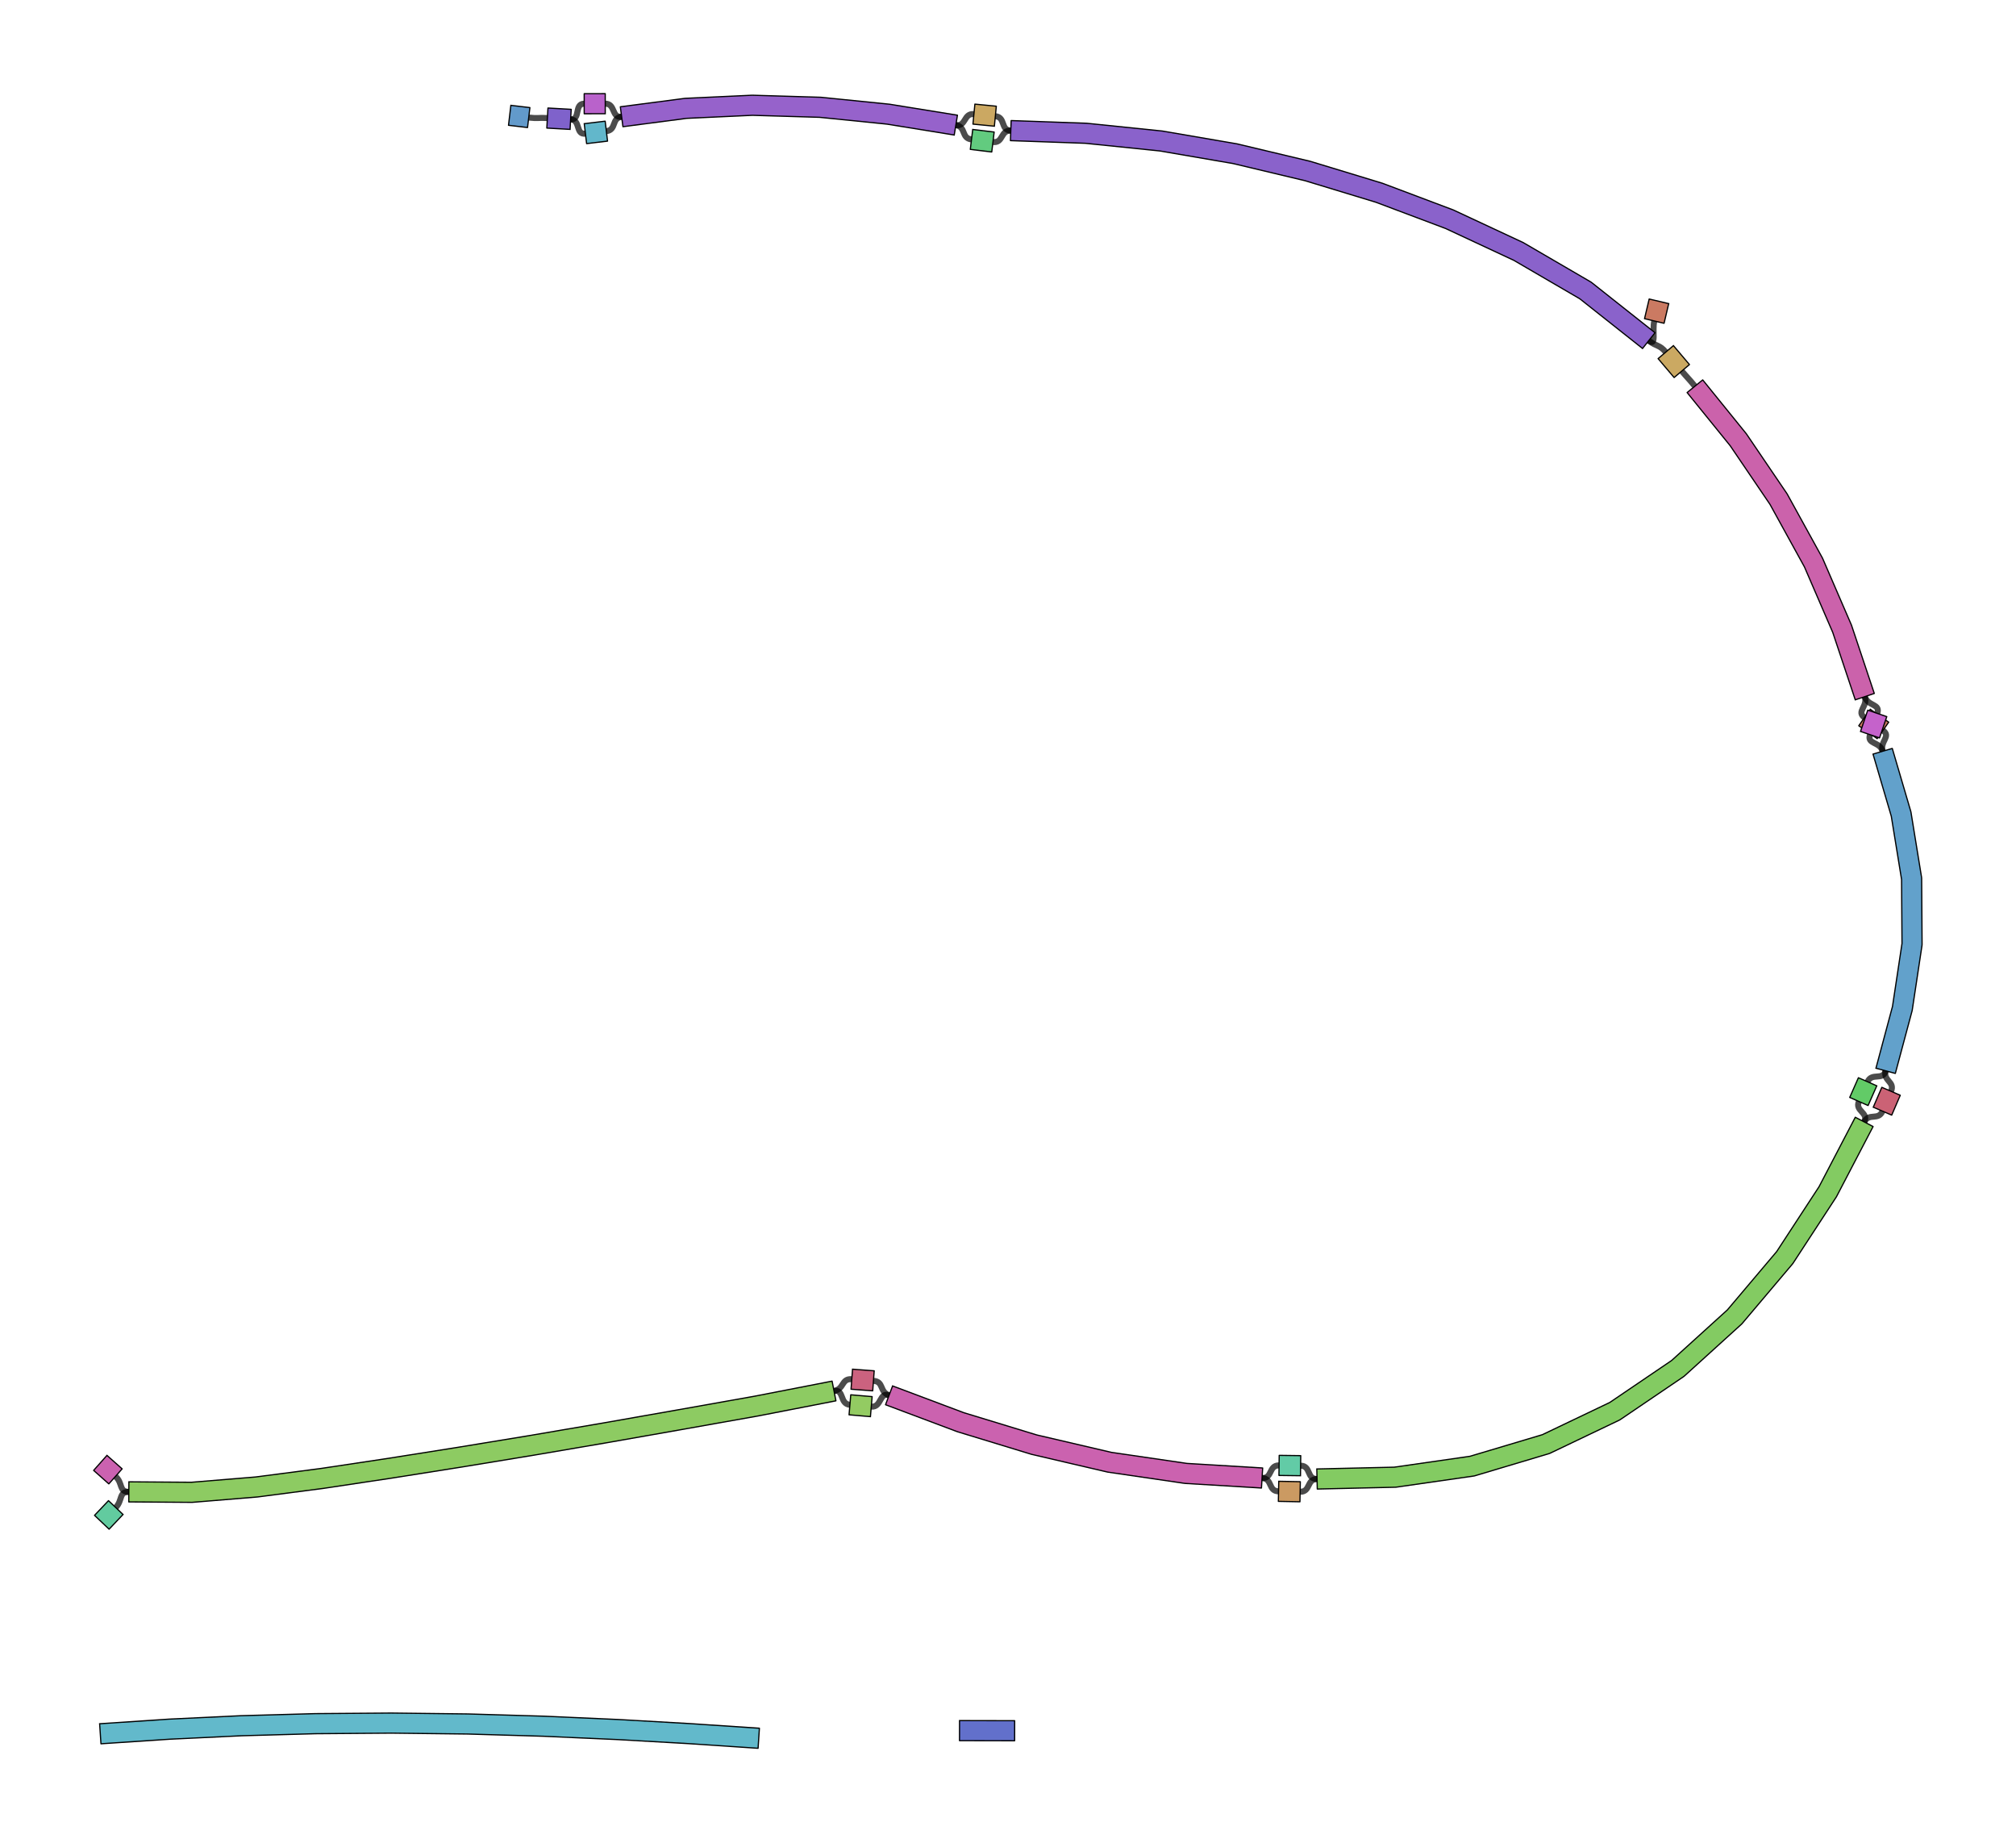 <?xml version="1.0" encoding="UTF-8" standalone="no"?>
<svg width="385.939mm" height="352.778mm"
 viewBox="0 0 1094 1000"
 xmlns="http://www.w3.org/2000/svg" xmlns:xlink="http://www.w3.org/1999/xlink"  version="1.2" baseProfile="tiny">
<title>Qt SVG Document</title>
<desc>Generated with Qt</desc>
<defs>
</defs>
<g fill="none" stroke="black" stroke-width="1" fill-rule="evenodd" stroke-linecap="square" stroke-linejoin="bevel" >

<g fill="#ffffff" fill-opacity="1" stroke="none" transform="matrix(1,0,0,1,0,0)"
font-family="Helvetica" font-size="12" font-weight="400" font-style="normal" 
>
<rect x="0" y="0" width="1094" height="1000"/>
</g>

<g fill="none" stroke="#000000" stroke-opacity="1" stroke-width="1" stroke-linecap="square" stroke-linejoin="bevel" transform="matrix(1,0,0,1,0,0)"
font-family="Helvetica" font-size="12" font-weight="400" font-style="normal" 
>
</g>

<g fill="none" stroke="#000000" stroke-opacity="1" stroke-width="1" stroke-linecap="square" stroke-linejoin="bevel" transform="matrix(1,0,0,1,0,0)"
font-family="Helvetica" font-size="12" font-weight="400" font-style="normal" 
>
</g>

<g fill="none" stroke="#000000" stroke-opacity="1" stroke-width="1" stroke-linecap="square" stroke-linejoin="bevel" transform="matrix(2.179,0,0,2.179,-0.05,1.782)"
font-family="Helvetica" font-size="12" font-weight="400" font-style="normal" 
>
</g>

<g fill="none" stroke="#000000" stroke-opacity="0.706" stroke-width="1.5" stroke-linecap="round" stroke-linejoin="bevel" transform="matrix(2.179,0,0,2.179,-0.05,1.782)"
font-family="Helvetica" font-size="12" font-weight="400" font-style="normal" 
>
<path vector-effect="none" fill-rule="evenodd" d="M207.724,345.52 C210.331,345.013 209.505,342.39 212.153,342.588 "/>
</g>

<g fill="none" stroke="#000000" stroke-opacity="1" stroke-width="1" stroke-linecap="square" stroke-linejoin="bevel" transform="matrix(2.179,0,0,2.179,-0.05,1.782)"
font-family="Helvetica" font-size="12" font-weight="400" font-style="normal" 
>
</g>

<g fill="none" stroke="#000000" stroke-opacity="1" stroke-width="1" stroke-linecap="square" stroke-linejoin="bevel" transform="matrix(2.179,0,0,2.179,-0.05,1.782)"
font-family="Helvetica" font-size="12" font-weight="400" font-style="normal" 
>
</g>

<g fill="none" stroke="#000000" stroke-opacity="0.706" stroke-width="1.5" stroke-linecap="round" stroke-linejoin="bevel" transform="matrix(2.179,0,0,2.179,-0.05,1.782)"
font-family="Helvetica" font-size="12" font-weight="400" font-style="normal" 
>
<path vector-effect="none" fill-rule="evenodd" d="M28.783,366.783 C30.688,368.473 29.56,370.623 32.106,370.641 "/>
</g>

<g fill="none" stroke="#000000" stroke-opacity="1" stroke-width="1" stroke-linecap="square" stroke-linejoin="bevel" transform="matrix(2.179,0,0,2.179,-0.05,1.782)"
font-family="Helvetica" font-size="12" font-weight="400" font-style="normal" 
>
</g>

<g fill="none" stroke="#000000" stroke-opacity="1" stroke-width="1" stroke-linecap="square" stroke-linejoin="bevel" transform="matrix(2.179,0,0,2.179,-0.05,1.782)"
font-family="Helvetica" font-size="12" font-weight="400" font-style="normal" 
>
</g>

<g fill="none" stroke="#000000" stroke-opacity="0.706" stroke-width="1.5" stroke-linecap="round" stroke-linejoin="bevel" transform="matrix(2.179,0,0,2.179,-0.05,1.782)"
font-family="Helvetica" font-size="12" font-weight="400" font-style="normal" 
>
<path vector-effect="none" fill-rule="evenodd" d="M211.685,348.963 C209.07,348.74 210.3,345.019 207.724,345.52 "/>
</g>

<g fill="none" stroke="#000000" stroke-opacity="1" stroke-width="1" stroke-linecap="square" stroke-linejoin="bevel" transform="matrix(2.179,0,0,2.179,-0.05,1.782)"
font-family="Helvetica" font-size="12" font-weight="400" font-style="normal" 
>
</g>

<g fill="none" stroke="#000000" stroke-opacity="1" stroke-width="1" stroke-linecap="square" stroke-linejoin="bevel" transform="matrix(2.179,0,0,2.179,-0.05,1.782)"
font-family="Helvetica" font-size="12" font-weight="400" font-style="normal" 
>
</g>

<g fill="none" stroke="#000000" stroke-opacity="0.706" stroke-width="1.5" stroke-linecap="round" stroke-linejoin="bevel" transform="matrix(2.179,0,0,2.179,-0.05,1.782)"
font-family="Helvetica" font-size="12" font-weight="400" font-style="normal" 
>
<path vector-effect="none" fill-rule="evenodd" d="M412.01,79.103 C411.427,81.573 412.624,85.564 410.634,83.989 "/>
</g>

<g fill="none" stroke="#000000" stroke-opacity="1" stroke-width="1" stroke-linecap="square" stroke-linejoin="bevel" transform="matrix(2.179,0,0,2.179,-0.05,1.782)"
font-family="Helvetica" font-size="12" font-weight="400" font-style="normal" 
>
</g>

<g fill="none" stroke="#000000" stroke-opacity="1" stroke-width="1" stroke-linecap="square" stroke-linejoin="bevel" transform="matrix(2.179,0,0,2.179,-0.05,1.782)"
font-family="Helvetica" font-size="12" font-weight="400" font-style="normal" 
>
</g>

<g fill="none" stroke="#000000" stroke-opacity="0.706" stroke-width="1.5" stroke-linecap="round" stroke-linejoin="bevel" transform="matrix(2.179,0,0,2.179,-0.05,1.782)"
font-family="Helvetica" font-size="12" font-weight="400" font-style="normal" 
>
<path vector-effect="none" fill-rule="evenodd" d="M251.753,31.7 C249.124,31.607 250.523,28.367 247.904,28.113 "/>
</g>

<g fill="none" stroke="#000000" stroke-opacity="1" stroke-width="1" stroke-linecap="square" stroke-linejoin="bevel" transform="matrix(2.179,0,0,2.179,-0.05,1.782)"
font-family="Helvetica" font-size="12" font-weight="400" font-style="normal" 
>
</g>

<g fill="none" stroke="#000000" stroke-opacity="1" stroke-width="1" stroke-linecap="square" stroke-linejoin="bevel" transform="matrix(2.179,0,0,2.179,-0.05,1.782)"
font-family="Helvetica" font-size="12" font-weight="400" font-style="normal" 
>
</g>

<g fill="none" stroke="#000000" stroke-opacity="0.706" stroke-width="1.5" stroke-linecap="round" stroke-linejoin="bevel" transform="matrix(2.179,0,0,2.179,-0.05,1.782)"
font-family="Helvetica" font-size="12" font-weight="400" font-style="normal" 
>
<path vector-effect="none" fill-rule="evenodd" d="M131.696,28.454 C134.004,28.727 134.023,28.443 136.343,28.574 "/>
</g>

<g fill="none" stroke="#000000" stroke-opacity="1" stroke-width="1" stroke-linecap="square" stroke-linejoin="bevel" transform="matrix(2.179,0,0,2.179,-0.05,1.782)"
font-family="Helvetica" font-size="12" font-weight="400" font-style="normal" 
>
</g>

<g fill="none" stroke="#000000" stroke-opacity="1" stroke-width="1" stroke-linecap="square" stroke-linejoin="bevel" transform="matrix(2.179,0,0,2.179,-0.05,1.782)"
font-family="Helvetica" font-size="12" font-weight="400" font-style="normal" 
>
</g>

<g fill="none" stroke="#000000" stroke-opacity="0.706" stroke-width="1.5" stroke-linecap="round" stroke-linejoin="bevel" transform="matrix(2.179,0,0,2.179,-0.05,1.782)"
font-family="Helvetica" font-size="12" font-weight="400" font-style="normal" 
>
<path vector-effect="none" fill-rule="evenodd" d="M151.03,31.838 C153.627,31.529 152.242,28.588 154.835,28.25 "/>
</g>

<g fill="none" stroke="#000000" stroke-opacity="1" stroke-width="1" stroke-linecap="square" stroke-linejoin="bevel" transform="matrix(2.179,0,0,2.179,-0.05,1.782)"
font-family="Helvetica" font-size="12" font-weight="400" font-style="normal" 
>
</g>

<g fill="none" stroke="#000000" stroke-opacity="1" stroke-width="1" stroke-linecap="square" stroke-linejoin="bevel" transform="matrix(2.179,0,0,2.179,-0.05,1.782)"
font-family="Helvetica" font-size="12" font-weight="400" font-style="normal" 
>
</g>

<g fill="none" stroke="#000000" stroke-opacity="0.706" stroke-width="1.5" stroke-linecap="round" stroke-linejoin="bevel" transform="matrix(2.179,0,0,2.179,-0.05,1.782)"
font-family="Helvetica" font-size="12" font-weight="400" font-style="normal" 
>
<path vector-effect="none" fill-rule="evenodd" d="M247.308,34.543 C249.927,34.86 249.117,31.607 251.753,31.7 "/>
</g>

<g fill="none" stroke="#000000" stroke-opacity="1" stroke-width="1" stroke-linecap="square" stroke-linejoin="bevel" transform="matrix(2.179,0,0,2.179,-0.05,1.782)"
font-family="Helvetica" font-size="12" font-weight="400" font-style="normal" 
>
</g>

<g fill="none" stroke="#000000" stroke-opacity="1" stroke-width="1" stroke-linecap="square" stroke-linejoin="bevel" transform="matrix(2.179,0,0,2.179,-0.05,1.782)"
font-family="Helvetica" font-size="12" font-weight="400" font-style="normal" 
>
</g>

<g fill="none" stroke="#000000" stroke-opacity="0.706" stroke-width="1.5" stroke-linecap="round" stroke-linejoin="bevel" transform="matrix(2.179,0,0,2.179,-0.05,1.782)"
font-family="Helvetica" font-size="12" font-weight="400" font-style="normal" 
>
<path vector-effect="none" fill-rule="evenodd" d="M418.857,91.568 C420.471,93.473 420.551,93.406 422.123,95.346 "/>
</g>

<g fill="none" stroke="#000000" stroke-opacity="1" stroke-width="1" stroke-linecap="square" stroke-linejoin="bevel" transform="matrix(2.179,0,0,2.179,-0.05,1.782)"
font-family="Helvetica" font-size="12" font-weight="400" font-style="normal" 
>
</g>

<g fill="none" stroke="#000000" stroke-opacity="1" stroke-width="1" stroke-linecap="square" stroke-linejoin="bevel" transform="matrix(2.179,0,0,2.179,-0.05,1.782)"
font-family="Helvetica" font-size="12" font-weight="400" font-style="normal" 
>
</g>

<g fill="none" stroke="#000000" stroke-opacity="0.706" stroke-width="1.5" stroke-linecap="round" stroke-linejoin="bevel" transform="matrix(2.179,0,0,2.179,-0.05,1.782)"
font-family="Helvetica" font-size="12" font-weight="400" font-style="normal" 
>
<path vector-effect="none" fill-rule="evenodd" d="M468.878,186.235 C468.147,183.746 464.899,184.563 465.735,182.108 "/>
</g>

<g fill="none" stroke="#000000" stroke-opacity="1" stroke-width="1" stroke-linecap="square" stroke-linejoin="bevel" transform="matrix(2.179,0,0,2.179,-0.05,1.782)"
font-family="Helvetica" font-size="12" font-weight="400" font-style="normal" 
>
</g>

<g fill="none" stroke="#000000" stroke-opacity="1" stroke-width="1" stroke-linecap="square" stroke-linejoin="bevel" transform="matrix(2.179,0,0,2.179,-0.05,1.782)"
font-family="Helvetica" font-size="12" font-weight="400" font-style="normal" 
>
</g>

<g fill="none" stroke="#000000" stroke-opacity="0.706" stroke-width="1.5" stroke-linecap="round" stroke-linejoin="bevel" transform="matrix(2.179,0,0,2.179,-0.05,1.782)"
font-family="Helvetica" font-size="12" font-weight="400" font-style="normal" 
>
<path vector-effect="none" fill-rule="evenodd" d="M468.878,186.235 C468.147,183.747 471.072,182.536 468.948,181.048 "/>
</g>

<g fill="none" stroke="#000000" stroke-opacity="1" stroke-width="1" stroke-linecap="square" stroke-linejoin="bevel" transform="matrix(2.179,0,0,2.179,-0.05,1.782)"
font-family="Helvetica" font-size="12" font-weight="400" font-style="normal" 
>
</g>

<g fill="none" stroke="#000000" stroke-opacity="1" stroke-width="1" stroke-linecap="square" stroke-linejoin="bevel" transform="matrix(2.179,0,0,2.179,-0.05,1.782)"
font-family="Helvetica" font-size="12" font-weight="400" font-style="normal" 
>
</g>

<g fill="none" stroke="#000000" stroke-opacity="0.706" stroke-width="1.5" stroke-linecap="round" stroke-linejoin="bevel" transform="matrix(2.179,0,0,2.179,-0.05,1.782)"
font-family="Helvetica" font-size="12" font-weight="400" font-style="normal" 
>
<path vector-effect="none" fill-rule="evenodd" d="M217.548,342.992 C220.195,343.19 218.952,345.672 221.437,346.606 "/>
</g>

<g fill="none" stroke="#000000" stroke-opacity="1" stroke-width="1" stroke-linecap="square" stroke-linejoin="bevel" transform="matrix(2.179,0,0,2.179,-0.05,1.782)"
font-family="Helvetica" font-size="12" font-weight="400" font-style="normal" 
>
</g>

<g fill="none" stroke="#000000" stroke-opacity="1" stroke-width="1" stroke-linecap="square" stroke-linejoin="bevel" transform="matrix(2.179,0,0,2.179,-0.05,1.782)"
font-family="Helvetica" font-size="12" font-weight="400" font-style="normal" 
>
</g>

<g fill="none" stroke="#000000" stroke-opacity="0.706" stroke-width="1.5" stroke-linecap="round" stroke-linejoin="bevel" transform="matrix(2.179,0,0,2.179,-0.05,1.782)"
font-family="Helvetica" font-size="12" font-weight="400" font-style="normal" 
>
<path vector-effect="none" fill-rule="evenodd" d="M314.328,367.188 C316.964,367.347 315.796,370.456 318.435,370.507 "/>
</g>

<g fill="none" stroke="#000000" stroke-opacity="1" stroke-width="1" stroke-linecap="square" stroke-linejoin="bevel" transform="matrix(2.179,0,0,2.179,-0.05,1.782)"
font-family="Helvetica" font-size="12" font-weight="400" font-style="normal" 
>
</g>

<g fill="none" stroke="#000000" stroke-opacity="1" stroke-width="1" stroke-linecap="square" stroke-linejoin="bevel" transform="matrix(2.179,0,0,2.179,-0.05,1.782)"
font-family="Helvetica" font-size="12" font-weight="400" font-style="normal" 
>
</g>

<g fill="none" stroke="#000000" stroke-opacity="0.706" stroke-width="1.5" stroke-linecap="round" stroke-linejoin="bevel" transform="matrix(2.179,0,0,2.179,-0.05,1.782)"
font-family="Helvetica" font-size="12" font-weight="400" font-style="normal" 
>
<path vector-effect="none" fill-rule="evenodd" d="M314.328,367.188 C316.959,367.347 315.927,364.015 318.562,364.05 "/>
</g>

<g fill="none" stroke="#000000" stroke-opacity="1" stroke-width="1" stroke-linecap="square" stroke-linejoin="bevel" transform="matrix(2.179,0,0,2.179,-0.05,1.782)"
font-family="Helvetica" font-size="12" font-weight="400" font-style="normal" 
>
</g>

<g fill="none" stroke="#000000" stroke-opacity="1" stroke-width="1" stroke-linecap="square" stroke-linejoin="bevel" transform="matrix(2.179,0,0,2.179,-0.05,1.782)"
font-family="Helvetica" font-size="12" font-weight="400" font-style="normal" 
>
</g>

<g fill="none" stroke="#000000" stroke-opacity="0.706" stroke-width="1.5" stroke-linecap="round" stroke-linejoin="bevel" transform="matrix(2.179,0,0,2.179,-0.05,1.782)"
font-family="Helvetica" font-size="12" font-weight="400" font-style="normal" 
>
<path vector-effect="none" fill-rule="evenodd" d="M323.809,370.611 C326.444,370.662 325.384,367.499 328.019,367.437 "/>
</g>

<g fill="none" stroke="#000000" stroke-opacity="1" stroke-width="1" stroke-linecap="square" stroke-linejoin="bevel" transform="matrix(2.179,0,0,2.179,-0.05,1.782)"
font-family="Helvetica" font-size="12" font-weight="400" font-style="normal" 
>
</g>

<g fill="none" stroke="#000000" stroke-opacity="1" stroke-width="1" stroke-linecap="square" stroke-linejoin="bevel" transform="matrix(2.179,0,0,2.179,-0.05,1.782)"
font-family="Helvetica" font-size="12" font-weight="400" font-style="normal" 
>
</g>

<g fill="none" stroke="#000000" stroke-opacity="0.706" stroke-width="1.5" stroke-linecap="round" stroke-linejoin="bevel" transform="matrix(2.179,0,0,2.179,-0.05,1.782)"
font-family="Helvetica" font-size="12" font-weight="400" font-style="normal" 
>
<path vector-effect="none" fill-rule="evenodd" d="M464.283,278.524 C465.506,276.182 467.795,278.276 468.84,275.849 "/>
</g>

<g fill="none" stroke="#000000" stroke-opacity="1" stroke-width="1" stroke-linecap="square" stroke-linejoin="bevel" transform="matrix(2.179,0,0,2.179,-0.05,1.782)"
font-family="Helvetica" font-size="12" font-weight="400" font-style="normal" 
>
</g>

<g fill="none" stroke="#000000" stroke-opacity="1" stroke-width="1" stroke-linecap="square" stroke-linejoin="bevel" transform="matrix(2.179,0,0,2.179,-0.05,1.782)"
font-family="Helvetica" font-size="12" font-weight="400" font-style="normal" 
>
</g>

<g fill="none" stroke="#000000" stroke-opacity="0.706" stroke-width="1.5" stroke-linecap="round" stroke-linejoin="bevel" transform="matrix(2.179,0,0,2.179,-0.05,1.782)"
font-family="Helvetica" font-size="12" font-weight="400" font-style="normal" 
>
<path vector-effect="none" fill-rule="evenodd" d="M464.283,278.524 C465.499,276.195 461.904,275.841 462.965,273.437 "/>
</g>

<g fill="none" stroke="#000000" stroke-opacity="1" stroke-width="1" stroke-linecap="square" stroke-linejoin="bevel" transform="matrix(2.179,0,0,2.179,-0.05,1.782)"
font-family="Helvetica" font-size="12" font-weight="400" font-style="normal" 
>
</g>

<g fill="none" stroke="#000000" stroke-opacity="1" stroke-width="1" stroke-linecap="square" stroke-linejoin="bevel" transform="matrix(2.179,0,0,2.179,-0.05,1.782)"
font-family="Helvetica" font-size="12" font-weight="400" font-style="normal" 
>
</g>

<g fill="none" stroke="#000000" stroke-opacity="0.706" stroke-width="1.5" stroke-linecap="round" stroke-linejoin="bevel" transform="matrix(2.179,0,0,2.179,-0.05,1.782)"
font-family="Helvetica" font-size="12" font-weight="400" font-style="normal" 
>
<path vector-effect="none" fill-rule="evenodd" d="M470.969,270.904 C472.012,268.482 468.94,268.352 469.623,265.804 "/>
</g>

<g fill="none" stroke="#000000" stroke-opacity="1" stroke-width="1" stroke-linecap="square" stroke-linejoin="bevel" transform="matrix(2.179,0,0,2.179,-0.05,1.782)"
font-family="Helvetica" font-size="12" font-weight="400" font-style="normal" 
>
</g>

<g fill="none" stroke="#000000" stroke-opacity="1" stroke-width="1" stroke-linecap="square" stroke-linejoin="bevel" transform="matrix(2.179,0,0,2.179,-0.05,1.782)"
font-family="Helvetica" font-size="12" font-weight="400" font-style="normal" 
>
</g>

<g fill="none" stroke="#000000" stroke-opacity="0.706" stroke-width="1.5" stroke-linecap="round" stroke-linejoin="bevel" transform="matrix(2.179,0,0,2.179,-0.05,1.782)"
font-family="Helvetica" font-size="12" font-weight="400" font-style="normal" 
>
<path vector-effect="none" fill-rule="evenodd" d="M467.539,176.811 C468.378,174.347 465.253,175.106 464.428,172.636 "/>
</g>

<g fill="none" stroke="#000000" stroke-opacity="1" stroke-width="1" stroke-linecap="square" stroke-linejoin="bevel" transform="matrix(2.179,0,0,2.179,-0.05,1.782)"
font-family="Helvetica" font-size="12" font-weight="400" font-style="normal" 
>
</g>

<g fill="none" stroke="#000000" stroke-opacity="1" stroke-width="1" stroke-linecap="square" stroke-linejoin="bevel" transform="matrix(2.179,0,0,2.179,-0.05,1.782)"
font-family="Helvetica" font-size="12" font-weight="400" font-style="normal" 
>
</g>

<g fill="none" stroke="#000000" stroke-opacity="0.706" stroke-width="1.5" stroke-linecap="round" stroke-linejoin="bevel" transform="matrix(2.179,0,0,2.179,-0.05,1.782)"
font-family="Helvetica" font-size="12" font-weight="400" font-style="normal" 
>
<path vector-effect="none" fill-rule="evenodd" d="M242.567,27.596 C239.946,27.341 240.666,30.754 238.066,30.333 "/>
</g>

<g fill="none" stroke="#000000" stroke-opacity="1" stroke-width="1" stroke-linecap="square" stroke-linejoin="bevel" transform="matrix(2.179,0,0,2.179,-0.05,1.782)"
font-family="Helvetica" font-size="12" font-weight="400" font-style="normal" 
>
</g>

<g fill="none" stroke="#000000" stroke-opacity="1" stroke-width="1" stroke-linecap="square" stroke-linejoin="bevel" transform="matrix(2.179,0,0,2.179,-0.05,1.782)"
font-family="Helvetica" font-size="12" font-weight="400" font-style="normal" 
>
</g>

<g fill="none" stroke="#000000" stroke-opacity="0.706" stroke-width="1.5" stroke-linecap="round" stroke-linejoin="bevel" transform="matrix(2.179,0,0,2.179,-0.05,1.782)"
font-family="Helvetica" font-size="12" font-weight="400" font-style="normal" 
>
<path vector-effect="none" fill-rule="evenodd" d="M154.835,28.25 C152.249,28.587 153.363,24.998 150.755,25 "/>
</g>

<g fill="none" stroke="#000000" stroke-opacity="1" stroke-width="1" stroke-linecap="square" stroke-linejoin="bevel" transform="matrix(2.179,0,0,2.179,-0.05,1.782)"
font-family="Helvetica" font-size="12" font-weight="400" font-style="normal" 
>
</g>

<g fill="none" stroke="#000000" stroke-opacity="1" stroke-width="1" stroke-linecap="square" stroke-linejoin="bevel" transform="matrix(2.179,0,0,2.179,-0.05,1.782)"
font-family="Helvetica" font-size="12" font-weight="400" font-style="normal" 
>
</g>

<g fill="none" stroke="#000000" stroke-opacity="0.706" stroke-width="1.5" stroke-linecap="round" stroke-linejoin="bevel" transform="matrix(2.179,0,0,2.179,-0.05,1.782)"
font-family="Helvetica" font-size="12" font-weight="400" font-style="normal" 
>
<path vector-effect="none" fill-rule="evenodd" d="M145.513,25.004 C142.933,25.006 144.709,29.047 142.134,28.902 "/>
</g>

<g fill="none" stroke="#000000" stroke-opacity="1" stroke-width="1" stroke-linecap="square" stroke-linejoin="bevel" transform="matrix(2.179,0,0,2.179,-0.05,1.782)"
font-family="Helvetica" font-size="12" font-weight="400" font-style="normal" 
>
</g>

<g fill="none" stroke="#000000" stroke-opacity="1" stroke-width="1" stroke-linecap="square" stroke-linejoin="bevel" transform="matrix(2.179,0,0,2.179,-0.05,1.782)"
font-family="Helvetica" font-size="12" font-weight="400" font-style="normal" 
>
</g>

<g fill="none" stroke="#000000" stroke-opacity="0.706" stroke-width="1.5" stroke-linecap="round" stroke-linejoin="bevel" transform="matrix(2.179,0,0,2.179,-0.05,1.782)"
font-family="Helvetica" font-size="12" font-weight="400" font-style="normal" 
>
<path vector-effect="none" fill-rule="evenodd" d="M145.819,32.459 C143.276,32.761 144.69,29.046 142.134,28.902 "/>
</g>

<g fill="none" stroke="#000000" stroke-opacity="1" stroke-width="1" stroke-linecap="square" stroke-linejoin="bevel" transform="matrix(2.179,0,0,2.179,-0.05,1.782)"
font-family="Helvetica" font-size="12" font-weight="400" font-style="normal" 
>
</g>

<g fill="none" stroke="#000000" stroke-opacity="1" stroke-width="1" stroke-linecap="square" stroke-linejoin="bevel" transform="matrix(2.179,0,0,2.179,-0.05,1.782)"
font-family="Helvetica" font-size="12" font-weight="400" font-style="normal" 
>
</g>

<g fill="none" stroke="#000000" stroke-opacity="0.706" stroke-width="1.5" stroke-linecap="round" stroke-linejoin="bevel" transform="matrix(2.179,0,0,2.179,-0.05,1.782)"
font-family="Helvetica" font-size="12" font-weight="400" font-style="normal" 
>
<path vector-effect="none" fill-rule="evenodd" d="M241.968,33.897 C239.345,33.58 240.674,30.755 238.066,30.333 "/>
</g>

<g fill="none" stroke="#000000" stroke-opacity="1" stroke-width="1" stroke-linecap="square" stroke-linejoin="bevel" transform="matrix(2.179,0,0,2.179,-0.05,1.782)"
font-family="Helvetica" font-size="12" font-weight="400" font-style="normal" 
>
</g>

<g fill="none" stroke="#000000" stroke-opacity="1" stroke-width="1" stroke-linecap="square" stroke-linejoin="bevel" transform="matrix(2.179,0,0,2.179,-0.05,1.782)"
font-family="Helvetica" font-size="12" font-weight="400" font-style="normal" 
>
</g>

<g fill="none" stroke="#000000" stroke-opacity="0.706" stroke-width="1.5" stroke-linecap="round" stroke-linejoin="bevel" transform="matrix(2.179,0,0,2.179,-0.05,1.782)"
font-family="Helvetica" font-size="12" font-weight="400" font-style="normal" 
>
<path vector-effect="none" fill-rule="evenodd" d="M414.865,86.855 C413.213,84.906 412.637,85.575 410.634,83.989 "/>
</g>

<g fill="none" stroke="#000000" stroke-opacity="1" stroke-width="1" stroke-linecap="square" stroke-linejoin="bevel" transform="matrix(2.179,0,0,2.179,-0.05,1.782)"
font-family="Helvetica" font-size="12" font-weight="400" font-style="normal" 
>
</g>

<g fill="none" stroke="#000000" stroke-opacity="1" stroke-width="1" stroke-linecap="square" stroke-linejoin="bevel" transform="matrix(2.179,0,0,2.179,-0.05,1.782)"
font-family="Helvetica" font-size="12" font-weight="400" font-style="normal" 
>
</g>

<g fill="none" stroke="#000000" stroke-opacity="0.706" stroke-width="1.5" stroke-linecap="round" stroke-linejoin="bevel" transform="matrix(2.179,0,0,2.179,-0.05,1.782)"
font-family="Helvetica" font-size="12" font-weight="400" font-style="normal" 
>
<path vector-effect="none" fill-rule="evenodd" d="M464.363,177.839 C462.232,176.347 465.252,175.104 464.428,172.636 "/>
</g>

<g fill="none" stroke="#000000" stroke-opacity="1" stroke-width="1" stroke-linecap="square" stroke-linejoin="bevel" transform="matrix(2.179,0,0,2.179,-0.05,1.782)"
font-family="Helvetica" font-size="12" font-weight="400" font-style="normal" 
>
</g>

<g fill="none" stroke="#000000" stroke-opacity="1" stroke-width="1" stroke-linecap="square" stroke-linejoin="bevel" transform="matrix(2.179,0,0,2.179,-0.05,1.782)"
font-family="Helvetica" font-size="12" font-weight="400" font-style="normal" 
>
</g>

<g fill="none" stroke="#000000" stroke-opacity="0.706" stroke-width="1.5" stroke-linecap="round" stroke-linejoin="bevel" transform="matrix(2.179,0,0,2.179,-0.05,1.782)"
font-family="Helvetica" font-size="12" font-weight="400" font-style="normal" 
>
<path vector-effect="none" fill-rule="evenodd" d="M28.852,374.551 C30.603,372.706 29.563,370.623 32.106,370.641 "/>
</g>

<g fill="none" stroke="#000000" stroke-opacity="1" stroke-width="1" stroke-linecap="square" stroke-linejoin="bevel" transform="matrix(2.179,0,0,2.179,-0.05,1.782)"
font-family="Helvetica" font-size="12" font-weight="400" font-style="normal" 
>
</g>

<g fill="none" stroke="#000000" stroke-opacity="1" stroke-width="1" stroke-linecap="square" stroke-linejoin="bevel" transform="matrix(2.179,0,0,2.179,-0.05,1.782)"
font-family="Helvetica" font-size="12" font-weight="400" font-style="normal" 
>
</g>

<g fill="none" stroke="#000000" stroke-opacity="0.706" stroke-width="1.5" stroke-linecap="round" stroke-linejoin="bevel" transform="matrix(2.179,0,0,2.179,-0.05,1.782)"
font-family="Helvetica" font-size="12" font-weight="400" font-style="normal" 
>
<path vector-effect="none" fill-rule="evenodd" d="M221.437,346.606 C218.981,345.683 219.622,349.642 217.007,349.418 "/>
</g>

<g fill="none" stroke="#000000" stroke-opacity="1" stroke-width="1" stroke-linecap="square" stroke-linejoin="bevel" transform="matrix(2.179,0,0,2.179,-0.05,1.782)"
font-family="Helvetica" font-size="12" font-weight="400" font-style="normal" 
>
</g>

<g fill="none" stroke="#000000" stroke-opacity="1" stroke-width="1" stroke-linecap="square" stroke-linejoin="bevel" transform="matrix(2.179,0,0,2.179,-0.05,1.782)"
font-family="Helvetica" font-size="12" font-weight="400" font-style="normal" 
>
</g>

<g fill="none" stroke="#000000" stroke-opacity="0.706" stroke-width="1.5" stroke-linecap="round" stroke-linejoin="bevel" transform="matrix(2.179,0,0,2.179,-0.05,1.782)"
font-family="Helvetica" font-size="12" font-weight="400" font-style="normal" 
>
<path vector-effect="none" fill-rule="evenodd" d="M328.019,367.437 C325.386,367.499 326.561,364.154 323.927,364.12 "/>
</g>

<g fill="none" stroke="#000000" stroke-opacity="1" stroke-width="1" stroke-linecap="square" stroke-linejoin="bevel" transform="matrix(2.179,0,0,2.179,-0.05,1.782)"
font-family="Helvetica" font-size="12" font-weight="400" font-style="normal" 
>
</g>

<g fill="none" stroke="#000000" stroke-opacity="1" stroke-width="1" stroke-linecap="square" stroke-linejoin="bevel" transform="matrix(2.179,0,0,2.179,-0.05,1.782)"
font-family="Helvetica" font-size="12" font-weight="400" font-style="normal" 
>
</g>

<g fill="none" stroke="#000000" stroke-opacity="0.706" stroke-width="1.5" stroke-linecap="round" stroke-linejoin="bevel" transform="matrix(2.179,0,0,2.179,-0.05,1.782)"
font-family="Helvetica" font-size="12" font-weight="400" font-style="normal" 
>
<path vector-effect="none" fill-rule="evenodd" d="M469.623,265.804 C468.942,268.345 466.189,266.129 465.127,268.536 "/>
</g>

<g fill="none" stroke="#000000" stroke-opacity="1" stroke-width="1" stroke-linecap="square" stroke-linejoin="bevel" transform="matrix(2.179,0,0,2.179,-0.05,1.782)"
font-family="Helvetica" font-size="12" font-weight="400" font-style="normal" 
>
</g>

<g fill="none" stroke="#000000" stroke-opacity="1" stroke-width="1" stroke-linecap="square" stroke-linejoin="bevel" transform="matrix(2.179,0,0,2.179,-0.05,1.782)"
font-family="Helvetica" font-size="12" font-weight="400" font-style="normal" 
>
</g>

<g fill="#cb62b0" fill-opacity="1" stroke="none" transform="matrix(2.179,0,0,2.179,-0.05,1.782)"
font-family="Helvetica" font-size="12" font-weight="400" font-style="normal" 
>
<path vector-effect="none" fill-rule="nonzero" d="M26.659,361.557 L30.442,364.913 L27.124,368.653 L23.341,365.297 L26.659,361.557"/>
</g>

<g fill="none" stroke="#000000" stroke-opacity="1" stroke-width="0.3" stroke-linecap="square" stroke-linejoin="round" transform="matrix(2.179,0,0,2.179,-0.05,1.782)"
font-family="Helvetica" font-size="12" font-weight="400" font-style="normal" 
>
<path vector-effect="none" fill-rule="evenodd" d="M26.659,361.557 L30.442,364.913 L27.124,368.653 L23.341,365.297 L26.659,361.557"/>
</g>

<g fill="none" stroke="#000000" stroke-opacity="1" stroke-width="1" stroke-linecap="square" stroke-linejoin="bevel" transform="matrix(2.179,0,0,2.179,-0.05,1.782)"
font-family="Helvetica" font-size="12" font-weight="400" font-style="normal" 
>
</g>

<g fill="none" stroke="#000000" stroke-opacity="1" stroke-width="1" stroke-linecap="square" stroke-linejoin="bevel" transform="matrix(2.179,0,0,2.179,-0.05,1.782)"
font-family="Helvetica" font-size="12" font-weight="400" font-style="normal" 
>
</g>

<g fill="#cb62ab" fill-opacity="1" stroke="none" transform="matrix(2.179,0,0,2.179,-0.05,1.782)"
font-family="Helvetica" font-size="12" font-weight="400" font-style="normal" 
>
<path vector-effect="none" fill-rule="nonzero" d="M462.057,173.429 L456.414,156.536 L458.785,155.744 L456.49,156.736 L449.356,140.239 L451.651,139.246 L449.461,140.453 L440.767,124.669 L442.957,123.462 L440.888,124.867 L430.854,110.085 L432.923,108.681 L430.98,110.254 L420.18,96.92 L424.066,93.773 L434.866,107.107 C434.91,107.162 434.952,107.218 434.991,107.276 L434.991,107.277 L445.025,122.058 C445.069,122.122 445.11,122.188 445.147,122.256 L445.147,122.256 L453.841,138.04 C453.879,138.109 453.915,138.181 453.946,138.253 L453.946,138.254 L461.08,154.752 C461.108,154.817 461.134,154.883 461.157,154.951 L461.156,154.952 L466.799,171.844 L462.057,173.429"/>
</g>

<g fill="none" stroke="#000000" stroke-opacity="1" stroke-width="0.3" stroke-linecap="square" stroke-linejoin="round" transform="matrix(2.179,0,0,2.179,-0.05,1.782)"
font-family="Helvetica" font-size="12" font-weight="400" font-style="normal" 
>
<path vector-effect="none" fill-rule="evenodd" d="M462.057,173.429 L456.448,156.638 L449.404,140.348 L440.823,124.77 L430.914,110.172 L420.18,96.92 L424.066,93.773 L434.866,107.107 L434.93,107.191 L434.991,107.276 L434.991,107.277 L445.025,122.058 L445.088,122.156 L445.147,122.256 L445.147,122.256 L453.841,138.04 L453.896,138.145 L453.946,138.253 L453.946,138.254 L461.08,154.752 L461.12,154.85 L461.157,154.951 L461.156,154.952 L466.799,171.844 L462.057,173.429"/>
</g>

<g fill="none" stroke="#000000" stroke-opacity="1" stroke-width="1" stroke-linecap="square" stroke-linejoin="bevel" transform="matrix(2.179,0,0,2.179,-0.05,1.782)"
font-family="Helvetica" font-size="12" font-weight="400" font-style="normal" 
>
</g>

<g fill="none" stroke="#000000" stroke-opacity="1" stroke-width="1" stroke-linecap="square" stroke-linejoin="bevel" transform="matrix(2.179,0,0,2.179,-0.05,1.782)"
font-family="Helvetica" font-size="12" font-weight="400" font-style="normal" 
>
</g>

<g fill="#cb7a62" fill-opacity="1" stroke="none" transform="matrix(2.179,0,0,2.179,-0.05,1.782)"
font-family="Helvetica" font-size="12" font-weight="400" font-style="normal" 
>
<path vector-effect="none" fill-rule="nonzero" d="M415.599,74.781 L414.443,79.677 L409.577,78.529 L410.733,73.632 L415.599,74.781"/>
</g>

<g fill="none" stroke="#000000" stroke-opacity="1" stroke-width="0.3" stroke-linecap="square" stroke-linejoin="round" transform="matrix(2.179,0,0,2.179,-0.05,1.782)"
font-family="Helvetica" font-size="12" font-weight="400" font-style="normal" 
>
<path vector-effect="none" fill-rule="evenodd" d="M415.599,74.781 L414.443,79.677 L409.577,78.529 L410.733,73.632 L415.599,74.781"/>
</g>

<g fill="none" stroke="#000000" stroke-opacity="1" stroke-width="1" stroke-linecap="square" stroke-linejoin="bevel" transform="matrix(2.179,0,0,2.179,-0.05,1.782)"
font-family="Helvetica" font-size="12" font-weight="400" font-style="normal" 
>
</g>

<g fill="none" stroke="#000000" stroke-opacity="1" stroke-width="1" stroke-linecap="square" stroke-linejoin="bevel" transform="matrix(2.179,0,0,2.179,-0.05,1.782)"
font-family="Helvetica" font-size="12" font-weight="400" font-style="normal" 
>
</g>

<g fill="#8a62cb" fill-opacity="1" stroke="none" transform="matrix(2.179,0,0,2.179,-0.05,1.782)"
font-family="Helvetica" font-size="12" font-weight="400" font-style="normal" 
>
<path vector-effect="none" fill-rule="nonzero" d="M409.082,85.949 L393.315,73.466 L394.866,71.505 L393.608,73.665 L376.922,63.944 L378.18,61.784 L377.123,64.049 L359.949,56.036 L361.007,53.771 L360.126,56.11 L342.606,49.514 L343.487,47.175 L342.76,49.567 L324.958,44.156 L325.685,41.764 L325.105,44.196 L307.012,39.882 L307.591,37.45 L307.168,39.914 L288.743,36.751 L289.166,34.287 L288.911,36.774 L270.229,34.854 L270.484,32.367 L270.395,34.866 L251.664,34.199 L251.842,29.202 L270.573,29.869 C270.63,29.871 270.686,29.875 270.74,29.88 L270.74,29.881 L289.422,31.8 C289.479,31.806 289.535,31.813 289.59,31.823 L289.589,31.823 L308.014,34.987 C308.068,34.995 308.121,35.006 308.172,35.018 L308.171,35.019 L326.264,39.332 C326.315,39.344 326.364,39.357 326.412,39.371 L326.412,39.372 L344.214,44.783 C344.267,44.798 344.318,44.816 344.368,44.834 L344.368,44.835 L361.887,51.431 C361.948,51.453 362.007,51.478 362.064,51.505 L362.064,51.505 L379.237,59.518 C379.307,59.55 379.374,59.585 379.439,59.623 L379.439,59.624 L396.125,69.345 C396.228,69.405 396.326,69.472 396.418,69.545 L396.418,69.545 L412.186,82.029 L409.082,85.949"/>
</g>

<g fill="none" stroke="#000000" stroke-opacity="1" stroke-width="0.3" stroke-linecap="square" stroke-linejoin="round" transform="matrix(2.179,0,0,2.179,-0.05,1.782)"
font-family="Helvetica" font-size="12" font-weight="400" font-style="normal" 
>
<path vector-effect="none" fill-rule="evenodd" d="M409.082,85.949 L393.454,73.576 L377.02,64.001 L360.036,56.077 L342.682,49.543 L325.031,44.178 L307.089,39.901 L288.826,36.765 L270.312,34.863 L251.664,34.199 L251.842,29.202 L270.573,29.869 L270.657,29.873 L270.74,29.88 L270.74,29.881 L289.422,31.8 L289.507,31.81 L289.59,31.823 L289.589,31.823 L308.014,34.987 L308.094,35.001 L308.172,35.018 L308.171,35.019 L326.264,39.332 L326.339,39.351 L326.412,39.371 L326.412,39.372 L344.214,44.783 L344.292,44.807 L344.368,44.834 L344.368,44.835 L361.887,51.431 L361.977,51.466 L362.064,51.505 L362.064,51.505 L379.237,59.518 L379.34,59.569 L379.439,59.623 L379.439,59.624 L396.125,69.345 L396.275,69.44 L396.418,69.545 L396.418,69.545 L412.186,82.029 L409.082,85.949"/>
</g>

<g fill="none" stroke="#000000" stroke-opacity="1" stroke-width="1" stroke-linecap="square" stroke-linejoin="bevel" transform="matrix(2.179,0,0,2.179,-0.05,1.782)"
font-family="Helvetica" font-size="12" font-weight="400" font-style="normal" 
>
</g>

<g fill="none" stroke="#000000" stroke-opacity="1" stroke-width="1" stroke-linecap="square" stroke-linejoin="bevel" transform="matrix(2.179,0,0,2.179,-0.05,1.782)"
font-family="Helvetica" font-size="12" font-weight="400" font-style="normal" 
>
</g>

<g fill="#cba862" fill-opacity="1" stroke="none" transform="matrix(2.179,0,0,2.179,-0.05,1.782)"
font-family="Helvetica" font-size="12" font-weight="400" font-style="normal" 
>
<path vector-effect="none" fill-rule="nonzero" d="M247.663,30.602 L242.326,30.084 L242.809,25.107 L248.146,25.625 L247.663,30.602"/>
</g>

<g fill="none" stroke="#000000" stroke-opacity="1" stroke-width="0.3" stroke-linecap="square" stroke-linejoin="round" transform="matrix(2.179,0,0,2.179,-0.05,1.782)"
font-family="Helvetica" font-size="12" font-weight="400" font-style="normal" 
>
<path vector-effect="none" fill-rule="evenodd" d="M247.663,30.602 L242.326,30.084 L242.809,25.107 L248.146,25.625 L247.663,30.602"/>
</g>

<g fill="none" stroke="#000000" stroke-opacity="1" stroke-width="1" stroke-linecap="square" stroke-linejoin="bevel" transform="matrix(2.179,0,0,2.179,-0.05,1.782)"
font-family="Helvetica" font-size="12" font-weight="400" font-style="normal" 
>
</g>

<g fill="none" stroke="#000000" stroke-opacity="1" stroke-width="1" stroke-linecap="square" stroke-linejoin="bevel" transform="matrix(2.179,0,0,2.179,-0.05,1.782)"
font-family="Helvetica" font-size="12" font-weight="400" font-style="normal" 
>
</g>

<g fill="#9662cb" fill-opacity="1" stroke="none" transform="matrix(2.179,0,0,2.179,-0.05,1.782)"
font-family="Helvetica" font-size="12" font-weight="400" font-style="normal" 
>
<path vector-effect="none" fill-rule="nonzero" d="M237.666,32.801 L220.851,30.08 L221.251,27.612 L220.999,30.099 L204.037,28.384 L204.289,25.897 L204.214,28.396 L187.301,27.89 L187.375,25.391 L187.491,27.889 L170.942,28.657 L170.826,26.16 L171.15,28.639 L155.159,30.729 L154.511,25.771 L170.502,23.681 C170.57,23.672 170.64,23.666 170.709,23.663 L170.71,23.663 L187.259,22.894 C187.298,22.892 187.336,22.891 187.375,22.891 C188.756,22.891 189.875,24.011 189.875,25.391 C189.875,26.772 188.756,27.891 187.375,27.891 C185.995,27.891 184.875,26.772 184.875,25.391 C184.875,24.114 185.833,23.061 187.068,22.91 L187.45,22.892 L204.363,23.398 C204.423,23.4 204.482,23.404 204.54,23.409 L204.54,23.41 L221.502,25.125 C221.553,25.129 221.602,25.136 221.65,25.144 L221.65,25.144 L238.465,27.865 L237.666,32.801"/>
</g>

<g fill="none" stroke="#000000" stroke-opacity="1" stroke-width="0.3" stroke-linecap="square" stroke-linejoin="round" transform="matrix(2.179,0,0,2.179,-0.05,1.782)"
font-family="Helvetica" font-size="12" font-weight="400" font-style="normal" 
>
<path vector-effect="none" fill-rule="evenodd" d="M237.666,32.801 L220.925,30.092 L204.125,28.393 L187.396,27.893 L171.046,28.652 L155.159,30.729 L154.511,25.771 L170.502,23.681 L170.605,23.67 L170.709,23.663 L170.71,23.663 L187.259,22.894 L187.317,22.892 L187.375,22.891 L187.385,22.895 L187.45,22.892 L204.363,23.398 L204.453,23.402 L204.54,23.409 L204.54,23.41 L221.502,25.125 L221.577,25.133 L221.65,25.144 L221.65,25.144 L238.465,27.865 L237.666,32.801"/>
</g>

<g fill="none" stroke="#000000" stroke-opacity="1" stroke-width="1" stroke-linecap="square" stroke-linejoin="bevel" transform="matrix(2.179,0,0,2.179,-0.05,1.782)"
font-family="Helvetica" font-size="12" font-weight="400" font-style="normal" 
>
</g>

<g fill="none" stroke="#000000" stroke-opacity="1" stroke-width="1" stroke-linecap="square" stroke-linejoin="bevel" transform="matrix(2.179,0,0,2.179,-0.05,1.782)"
font-family="Helvetica" font-size="12" font-weight="400" font-style="normal" 
>
</g>

<g fill="#b962cb" fill-opacity="1" stroke="none" transform="matrix(2.179,0,0,2.179,-0.05,1.782)"
font-family="Helvetica" font-size="12" font-weight="400" font-style="normal" 
>
<path vector-effect="none" fill-rule="nonzero" d="M150.756,27.5 L145.514,27.504 L145.511,22.504 L150.753,22.5 L150.756,27.5"/>
</g>

<g fill="none" stroke="#000000" stroke-opacity="1" stroke-width="0.3" stroke-linecap="square" stroke-linejoin="round" transform="matrix(2.179,0,0,2.179,-0.05,1.782)"
font-family="Helvetica" font-size="12" font-weight="400" font-style="normal" 
>
<path vector-effect="none" fill-rule="evenodd" d="M150.756,27.5 L145.514,27.504 L145.511,22.504 L150.753,22.5 L150.756,27.5"/>
</g>

<g fill="none" stroke="#000000" stroke-opacity="1" stroke-width="1" stroke-linecap="square" stroke-linejoin="bevel" transform="matrix(2.179,0,0,2.179,-0.05,1.782)"
font-family="Helvetica" font-size="12" font-weight="400" font-style="normal" 
>
</g>

<g fill="none" stroke="#000000" stroke-opacity="1" stroke-width="1" stroke-linecap="square" stroke-linejoin="bevel" transform="matrix(2.179,0,0,2.179,-0.05,1.782)"
font-family="Helvetica" font-size="12" font-weight="400" font-style="normal" 
>
</g>

<g fill="#7f62cb" fill-opacity="1" stroke="none" transform="matrix(2.179,0,0,2.179,-0.05,1.782)"
font-family="Helvetica" font-size="12" font-weight="400" font-style="normal" 
>
<path vector-effect="none" fill-rule="nonzero" d="M141.992,31.398 L136.202,31.07 L136.484,26.078 L142.275,26.405 L141.992,31.398"/>
</g>

<g fill="none" stroke="#000000" stroke-opacity="1" stroke-width="0.3" stroke-linecap="square" stroke-linejoin="round" transform="matrix(2.179,0,0,2.179,-0.05,1.782)"
font-family="Helvetica" font-size="12" font-weight="400" font-style="normal" 
>
<path vector-effect="none" fill-rule="evenodd" d="M141.992,31.398 L136.202,31.07 L136.484,26.078 L142.275,26.405 L141.992,31.398"/>
</g>

<g fill="none" stroke="#000000" stroke-opacity="1" stroke-width="1" stroke-linecap="square" stroke-linejoin="bevel" transform="matrix(2.179,0,0,2.179,-0.05,1.782)"
font-family="Helvetica" font-size="12" font-weight="400" font-style="normal" 
>
</g>

<g fill="none" stroke="#000000" stroke-opacity="1" stroke-width="1" stroke-linecap="square" stroke-linejoin="bevel" transform="matrix(2.179,0,0,2.179,-0.05,1.782)"
font-family="Helvetica" font-size="12" font-weight="400" font-style="normal" 
>
</g>

<g fill="#62b9cb" fill-opacity="1" stroke="none" transform="matrix(2.179,0,0,2.179,-0.05,1.782)"
font-family="Helvetica" font-size="12" font-weight="400" font-style="normal" 
>
<path vector-effect="none" fill-rule="nonzero" d="M24.834,428.377 L42.118,427.228 C42.133,427.227 42.149,427.226 42.164,427.226 L42.165,427.226 L59.97,426.376 C59.986,426.375 60.003,426.374 60.019,426.374 L60.02,426.374 L78.506,425.858 C78.522,425.857 78.539,425.857 78.556,425.857 L78.556,425.857 L97.463,425.712 C97.47,425.712 97.476,425.712 97.483,425.712 C98.863,425.712 99.983,426.831 99.983,428.212 C99.983,429.593 98.863,430.712 97.483,430.712 C96.102,430.712 94.983,429.593 94.983,428.212 C94.983,426.854 96.065,425.749 97.414,425.713 L97.512,425.712 L116.553,425.936 C116.568,425.936 116.583,425.937 116.598,425.937 L116.598,425.937 L135.498,426.494 C135.511,426.494 135.524,426.495 135.536,426.495 L135.536,426.495 L154.011,427.321 C154.022,427.322 154.033,427.322 154.042,427.323 L154.042,427.323 L171.84,428.34 C171.848,428.34 171.856,428.341 171.864,428.341 L171.864,428.341 L189.148,429.498 L188.814,434.487 L171.53,433.33 L171.697,430.836 L171.554,433.332 L153.757,432.315 L153.9,429.819 L153.788,432.316 L135.312,431.49 L135.424,428.993 L135.35,431.492 L116.45,430.935 L116.524,428.436 L116.495,430.936 L97.453,430.712 L97.483,428.212 L97.502,430.712 L78.594,430.857 L78.575,428.357 L78.645,430.856 L60.159,431.372 L60.089,428.873 L60.209,431.37 L42.403,432.22 L42.284,429.723 L42.45,432.217 L25.166,433.366 L24.834,428.377"/>
</g>

<g fill="none" stroke="#000000" stroke-opacity="1" stroke-width="0.3" stroke-linecap="square" stroke-linejoin="round" transform="matrix(2.179,0,0,2.179,-0.05,1.782)"
font-family="Helvetica" font-size="12" font-weight="400" font-style="normal" 
>
<path vector-effect="none" fill-rule="evenodd" d="M24.834,428.377 L42.118,427.228 L42.141,427.227 L42.164,427.226 L42.165,427.226 L59.97,426.376 L59.995,426.375 L60.019,426.374 L60.02,426.374 L78.506,425.858 L78.531,425.857 L78.556,425.857 L78.556,425.857 L97.463,425.712 L97.473,425.712 L97.483,425.712 L97.484,425.712 L97.512,425.712 L116.553,425.936 L116.576,425.937 L116.598,425.937 L116.598,425.937 L135.498,426.494 L135.517,426.495 L135.536,426.495 L135.536,426.495 L154.011,427.321 L154.027,427.322 L154.042,427.323 L154.042,427.323 L171.84,428.34 L171.852,428.341 L171.864,428.341 L171.864,428.341 L189.148,429.498 L188.814,434.487 L171.542,433.331 L153.772,432.316 L135.331,431.491 L116.472,430.936 L97.478,430.712 L78.62,430.857 L60.184,431.371 L42.426,432.219 L25.166,433.366 L24.834,428.377"/>
</g>

<g fill="none" stroke="#000000" stroke-opacity="1" stroke-width="1" stroke-linecap="square" stroke-linejoin="bevel" transform="matrix(2.179,0,0,2.179,-0.05,1.782)"
font-family="Helvetica" font-size="12" font-weight="400" font-style="normal" 
>
</g>

<g fill="none" stroke="#000000" stroke-opacity="1" stroke-width="1" stroke-linecap="square" stroke-linejoin="bevel" transform="matrix(2.179,0,0,2.179,-0.05,1.782)"
font-family="Helvetica" font-size="12" font-weight="400" font-style="normal" 
>
</g>

<g fill="#6270cb" fill-opacity="1" stroke="none" transform="matrix(2.179,0,0,2.179,-0.05,1.782)"
font-family="Helvetica" font-size="12" font-weight="400" font-style="normal" 
>
<path vector-effect="none" fill-rule="nonzero" d="M238.986,427.588 L252.719,427.616 L252.709,432.616 L238.976,432.588 L238.986,427.588"/>
</g>

<g fill="none" stroke="#000000" stroke-opacity="1" stroke-width="0.3" stroke-linecap="square" stroke-linejoin="round" transform="matrix(2.179,0,0,2.179,-0.05,1.782)"
font-family="Helvetica" font-size="12" font-weight="400" font-style="normal" 
>
<path vector-effect="none" fill-rule="evenodd" d="M238.986,427.588 L252.719,427.616 L252.709,432.616 L238.976,432.588 L238.986,427.588"/>
</g>

<g fill="none" stroke="#000000" stroke-opacity="1" stroke-width="1" stroke-linecap="square" stroke-linejoin="bevel" transform="matrix(2.179,0,0,2.179,-0.05,1.782)"
font-family="Helvetica" font-size="12" font-weight="400" font-style="normal" 
>
</g>

<g fill="none" stroke="#000000" stroke-opacity="1" stroke-width="1" stroke-linecap="square" stroke-linejoin="bevel" transform="matrix(2.179,0,0,2.179,-0.05,1.782)"
font-family="Helvetica" font-size="12" font-weight="400" font-style="normal" 
>
</g>

<g fill="#629acb" fill-opacity="1" stroke="none" transform="matrix(2.179,0,0,2.179,-0.05,1.782)"
font-family="Helvetica" font-size="12" font-weight="400" font-style="normal" 
>
<path vector-effect="none" fill-rule="nonzero" d="M127.248,25.411 L131.99,25.971 L131.402,30.937 L126.66,30.376 L127.248,25.411"/>
</g>

<g fill="none" stroke="#000000" stroke-opacity="1" stroke-width="0.3" stroke-linecap="square" stroke-linejoin="round" transform="matrix(2.179,0,0,2.179,-0.05,1.782)"
font-family="Helvetica" font-size="12" font-weight="400" font-style="normal" 
>
<path vector-effect="none" fill-rule="evenodd" d="M127.248,25.411 L131.99,25.971 L131.402,30.937 L126.66,30.376 L127.248,25.411"/>
</g>

<g fill="none" stroke="#000000" stroke-opacity="1" stroke-width="1" stroke-linecap="square" stroke-linejoin="bevel" transform="matrix(2.179,0,0,2.179,-0.05,1.782)"
font-family="Helvetica" font-size="12" font-weight="400" font-style="normal" 
>
</g>

<g fill="none" stroke="#000000" stroke-opacity="1" stroke-width="1" stroke-linecap="square" stroke-linejoin="bevel" transform="matrix(2.179,0,0,2.179,-0.05,1.782)"
font-family="Helvetica" font-size="12" font-weight="400" font-style="normal" 
>
</g>

<g fill="#8dcb62" fill-opacity="1" stroke="none" transform="matrix(2.179,0,0,2.179,-0.05,1.782)"
font-family="Helvetica" font-size="12" font-weight="400" font-style="normal" 
>
<path vector-effect="none" fill-rule="nonzero" d="M32.124,368.141 L47.81,368.253 L47.792,370.753 L47.587,368.261 L63.689,366.933 L63.895,369.425 L63.572,366.946 L80.017,364.804 L80.34,367.283 L79.968,364.811 L96.786,362.282 L97.157,364.754 L96.766,362.285 L114.01,359.555 L114.401,362.024 L113.996,359.557 L131.704,356.651 L132.108,359.118 L131.688,356.654 L149.904,353.548 L150.324,356.013 L149.89,353.55 L168.664,350.247 L169.097,352.71 L168.659,350.248 L187.911,346.827 L188.349,349.288 L187.871,346.834 L207.247,343.066 L208.201,347.974 L188.826,351.742 C188.813,351.745 188.8,351.747 188.787,351.75 L188.786,351.749 L169.534,355.171 C169.533,355.172 169.532,355.172 169.531,355.172 L169.53,355.172 L150.757,358.475 C150.753,358.476 150.749,358.477 150.745,358.477 L150.744,358.477 L132.529,361.583 C132.524,361.584 132.519,361.585 132.514,361.585 L132.513,361.585 L114.805,364.491 C114.801,364.492 114.797,364.493 114.793,364.493 L114.792,364.493 L97.548,367.224 C97.542,367.225 97.536,367.226 97.53,367.227 L97.529,367.227 L80.711,369.755 C80.695,369.758 80.679,369.76 80.663,369.762 L80.662,369.762 L64.218,371.904 C64.179,371.909 64.14,371.913 64.101,371.916 L64.1,371.916 L47.998,373.244 C47.93,373.25 47.861,373.253 47.792,373.253 C47.786,373.253 47.78,373.253 47.774,373.253 L47.774,373.253 L32.089,373.141 L32.124,368.141"/>
</g>

<g fill="none" stroke="#000000" stroke-opacity="1" stroke-width="0.3" stroke-linecap="square" stroke-linejoin="round" transform="matrix(2.179,0,0,2.179,-0.05,1.782)"
font-family="Helvetica" font-size="12" font-weight="400" font-style="normal" 
>
<path vector-effect="none" fill-rule="evenodd" d="M32.124,368.141 L47.698,368.252 L63.63,366.938 L79.992,364.807 L96.776,362.284 L114.003,359.556 L131.696,356.652 L149.897,353.549 L168.661,350.248 L187.891,346.83 L207.247,343.066 L208.201,347.974 L188.826,351.742 L188.807,351.746 L188.787,351.75 L188.786,351.749 L169.534,355.171 L169.533,355.172 L169.531,355.172 L169.53,355.172 L150.757,358.475 L150.751,358.476 L150.745,358.477 L150.744,358.477 L132.529,361.583 L132.521,361.584 L132.514,361.585 L132.513,361.585 L114.805,364.491 L114.799,364.492 L114.793,364.493 L114.792,364.493 L97.548,367.224 L97.539,367.225 L97.53,367.227 L97.529,367.227 L80.711,369.755 L80.687,369.759 L80.663,369.762 L80.662,369.762 L64.218,371.904 L64.159,371.911 L64.101,371.916 L64.1,371.916 L47.998,373.244 L47.895,373.251 L47.792,373.253 L47.783,373.253 L47.774,373.253 L47.774,373.253 L32.089,373.141 L32.124,368.141"/>
</g>

<g fill="none" stroke="#000000" stroke-opacity="1" stroke-width="1" stroke-linecap="square" stroke-linejoin="bevel" transform="matrix(2.179,0,0,2.179,-0.05,1.782)"
font-family="Helvetica" font-size="12" font-weight="400" font-style="normal" 
>
</g>

<g fill="none" stroke="#000000" stroke-opacity="1" stroke-width="1" stroke-linecap="square" stroke-linejoin="bevel" transform="matrix(2.179,0,0,2.179,-0.05,1.782)"
font-family="Helvetica" font-size="12" font-weight="400" font-style="normal" 
>
</g>

<g fill="#62b7cb" fill-opacity="1" stroke="none" transform="matrix(2.179,0,0,2.179,-0.05,1.782)"
font-family="Helvetica" font-size="12" font-weight="400" font-style="normal" 
>
<path vector-effect="none" fill-rule="nonzero" d="M145.523,29.976 L150.735,29.356 L151.326,34.321 L146.114,34.941 L145.523,29.976"/>
</g>

<g fill="none" stroke="#000000" stroke-opacity="1" stroke-width="0.3" stroke-linecap="square" stroke-linejoin="round" transform="matrix(2.179,0,0,2.179,-0.05,1.782)"
font-family="Helvetica" font-size="12" font-weight="400" font-style="normal" 
>
<path vector-effect="none" fill-rule="evenodd" d="M145.523,29.976 L150.735,29.356 L151.326,34.321 L146.114,34.941 L145.523,29.976"/>
</g>

<g fill="none" stroke="#000000" stroke-opacity="1" stroke-width="1" stroke-linecap="square" stroke-linejoin="bevel" transform="matrix(2.179,0,0,2.179,-0.05,1.782)"
font-family="Helvetica" font-size="12" font-weight="400" font-style="normal" 
>
</g>

<g fill="none" stroke="#000000" stroke-opacity="1" stroke-width="1" stroke-linecap="square" stroke-linejoin="bevel" transform="matrix(2.179,0,0,2.179,-0.05,1.782)"
font-family="Helvetica" font-size="12" font-weight="400" font-style="normal" 
>
</g>

<g fill="#62cb7f" fill-opacity="1" stroke="none" transform="matrix(2.179,0,0,2.179,-0.05,1.782)"
font-family="Helvetica" font-size="12" font-weight="400" font-style="normal" 
>
<path vector-effect="none" fill-rule="nonzero" d="M242.268,31.415 L247.608,32.062 L247.008,37.025 L241.668,36.379 L242.268,31.415"/>
</g>

<g fill="none" stroke="#000000" stroke-opacity="1" stroke-width="0.3" stroke-linecap="square" stroke-linejoin="round" transform="matrix(2.179,0,0,2.179,-0.05,1.782)"
font-family="Helvetica" font-size="12" font-weight="400" font-style="normal" 
>
<path vector-effect="none" fill-rule="evenodd" d="M242.268,31.415 L247.608,32.062 L247.008,37.025 L241.668,36.379 L242.268,31.415"/>
</g>

<g fill="none" stroke="#000000" stroke-opacity="1" stroke-width="1" stroke-linecap="square" stroke-linejoin="bevel" transform="matrix(2.179,0,0,2.179,-0.05,1.782)"
font-family="Helvetica" font-size="12" font-weight="400" font-style="normal" 
>
</g>

<g fill="none" stroke="#000000" stroke-opacity="1" stroke-width="1" stroke-linecap="square" stroke-linejoin="bevel" transform="matrix(2.179,0,0,2.179,-0.05,1.782)"
font-family="Helvetica" font-size="12" font-weight="400" font-style="normal" 
>
</g>

<g fill="#cba962" fill-opacity="1" stroke="none" transform="matrix(2.179,0,0,2.179,-0.05,1.782)"
font-family="Helvetica" font-size="12" font-weight="400" font-style="normal" 
>
<path vector-effect="none" fill-rule="nonzero" d="M416.772,85.239 L420.764,89.952 L416.949,93.184 L412.957,88.471 L416.772,85.239"/>
</g>

<g fill="none" stroke="#000000" stroke-opacity="1" stroke-width="0.3" stroke-linecap="square" stroke-linejoin="round" transform="matrix(2.179,0,0,2.179,-0.05,1.782)"
font-family="Helvetica" font-size="12" font-weight="400" font-style="normal" 
>
<path vector-effect="none" fill-rule="evenodd" d="M416.772,85.239 L420.764,89.952 L416.949,93.184 L412.957,88.471 L416.772,85.239"/>
</g>

<g fill="none" stroke="#000000" stroke-opacity="1" stroke-width="1" stroke-linecap="square" stroke-linejoin="bevel" transform="matrix(2.179,0,0,2.179,-0.05,1.782)"
font-family="Helvetica" font-size="12" font-weight="400" font-style="normal" 
>
</g>

<g fill="none" stroke="#000000" stroke-opacity="1" stroke-width="1" stroke-linecap="square" stroke-linejoin="bevel" transform="matrix(2.179,0,0,2.179,-0.05,1.782)"
font-family="Helvetica" font-size="12" font-weight="400" font-style="normal" 
>
</g>

<g fill="#cb7a62" fill-opacity="1" stroke="none" transform="matrix(2.179,0,0,2.179,-0.05,1.782)"
font-family="Helvetica" font-size="12" font-weight="400" font-style="normal" 
>
<path vector-effect="none" fill-rule="nonzero" d="M465.797,175.791 L470.381,179 L467.514,183.096 L462.929,179.887 L465.797,175.791"/>
</g>

<g fill="none" stroke="#000000" stroke-opacity="1" stroke-width="0.3" stroke-linecap="square" stroke-linejoin="round" transform="matrix(2.179,0,0,2.179,-0.05,1.782)"
font-family="Helvetica" font-size="12" font-weight="400" font-style="normal" 
>
<path vector-effect="none" fill-rule="evenodd" d="M465.797,175.791 L470.381,179 L467.514,183.096 L462.929,179.887 L465.797,175.791"/>
</g>

<g fill="none" stroke="#000000" stroke-opacity="1" stroke-width="1" stroke-linecap="square" stroke-linejoin="bevel" transform="matrix(2.179,0,0,2.179,-0.05,1.782)"
font-family="Helvetica" font-size="12" font-weight="400" font-style="normal" 
>
</g>

<g fill="none" stroke="#000000" stroke-opacity="1" stroke-width="1" stroke-linecap="square" stroke-linejoin="bevel" transform="matrix(2.179,0,0,2.179,-0.05,1.782)"
font-family="Helvetica" font-size="12" font-weight="400" font-style="normal" 
>
</g>

<g fill="#62cb67" fill-opacity="1" stroke="none" transform="matrix(2.179,0,0,2.179,-0.05,1.782)"
font-family="Helvetica" font-size="12" font-weight="400" font-style="normal" 
>
<path vector-effect="none" fill-rule="nonzero" d="M467.414,269.545 L465.252,274.446 L460.677,272.428 L462.84,267.526 L467.414,269.545"/>
</g>

<g fill="none" stroke="#000000" stroke-opacity="1" stroke-width="0.3" stroke-linecap="square" stroke-linejoin="round" transform="matrix(2.179,0,0,2.179,-0.05,1.782)"
font-family="Helvetica" font-size="12" font-weight="400" font-style="normal" 
>
<path vector-effect="none" fill-rule="evenodd" d="M467.414,269.545 L465.252,274.446 L460.677,272.428 L462.84,267.526 L467.414,269.545"/>
</g>

<g fill="none" stroke="#000000" stroke-opacity="1" stroke-width="1" stroke-linecap="square" stroke-linejoin="bevel" transform="matrix(2.179,0,0,2.179,-0.05,1.782)"
font-family="Helvetica" font-size="12" font-weight="400" font-style="normal" 
>
</g>

<g fill="none" stroke="#000000" stroke-opacity="1" stroke-width="1" stroke-linecap="square" stroke-linejoin="bevel" transform="matrix(2.179,0,0,2.179,-0.05,1.782)"
font-family="Helvetica" font-size="12" font-weight="400" font-style="normal" 
>
</g>

<g fill="#62cba6" fill-opacity="1" stroke="none" transform="matrix(2.179,0,0,2.179,-0.05,1.782)"
font-family="Helvetica" font-size="12" font-weight="400" font-style="normal" 
>
<path vector-effect="none" fill-rule="nonzero" d="M323.895,366.62 L318.53,366.55 L318.595,361.55 L323.96,361.62 L323.895,366.62"/>
</g>

<g fill="none" stroke="#000000" stroke-opacity="1" stroke-width="0.3" stroke-linecap="square" stroke-linejoin="round" transform="matrix(2.179,0,0,2.179,-0.05,1.782)"
font-family="Helvetica" font-size="12" font-weight="400" font-style="normal" 
>
<path vector-effect="none" fill-rule="evenodd" d="M323.895,366.62 L318.53,366.55 L318.595,361.55 L323.96,361.62 L323.895,366.62"/>
</g>

<g fill="none" stroke="#000000" stroke-opacity="1" stroke-width="1" stroke-linecap="square" stroke-linejoin="bevel" transform="matrix(2.179,0,0,2.179,-0.05,1.782)"
font-family="Helvetica" font-size="12" font-weight="400" font-style="normal" 
>
</g>

<g fill="none" stroke="#000000" stroke-opacity="1" stroke-width="1" stroke-linecap="square" stroke-linejoin="bevel" transform="matrix(2.179,0,0,2.179,-0.05,1.782)"
font-family="Helvetica" font-size="12" font-weight="400" font-style="normal" 
>
</g>

<g fill="#93cb62" fill-opacity="1" stroke="none" transform="matrix(2.179,0,0,2.179,-0.05,1.782)"
font-family="Helvetica" font-size="12" font-weight="400" font-style="normal" 
>
<path vector-effect="none" fill-rule="nonzero" d="M216.794,351.909 L211.472,351.454 L211.897,346.472 L217.22,346.927 L216.794,351.909"/>
</g>

<g fill="none" stroke="#000000" stroke-opacity="1" stroke-width="0.3" stroke-linecap="square" stroke-linejoin="round" transform="matrix(2.179,0,0,2.179,-0.05,1.782)"
font-family="Helvetica" font-size="12" font-weight="400" font-style="normal" 
>
<path vector-effect="none" fill-rule="evenodd" d="M216.794,351.909 L211.472,351.454 L211.897,346.472 L217.22,346.927 L216.794,351.909"/>
</g>

<g fill="none" stroke="#000000" stroke-opacity="1" stroke-width="1" stroke-linecap="square" stroke-linejoin="bevel" transform="matrix(2.179,0,0,2.179,-0.05,1.782)"
font-family="Helvetica" font-size="12" font-weight="400" font-style="normal" 
>
</g>

<g fill="none" stroke="#000000" stroke-opacity="1" stroke-width="1" stroke-linecap="square" stroke-linejoin="bevel" transform="matrix(2.179,0,0,2.179,-0.05,1.782)"
font-family="Helvetica" font-size="12" font-weight="400" font-style="normal" 
>
</g>

<g fill="#62cb9f" fill-opacity="1" stroke="none" transform="matrix(2.179,0,0,2.179,-0.05,1.782)"
font-family="Helvetica" font-size="12" font-weight="400" font-style="normal" 
>
<path vector-effect="none" fill-rule="nonzero" d="M30.665,376.272 L27.191,379.933 L23.564,376.491 L27.039,372.83 L30.665,376.272"/>
</g>

<g fill="none" stroke="#000000" stroke-opacity="1" stroke-width="0.3" stroke-linecap="square" stroke-linejoin="round" transform="matrix(2.179,0,0,2.179,-0.05,1.782)"
font-family="Helvetica" font-size="12" font-weight="400" font-style="normal" 
>
<path vector-effect="none" fill-rule="evenodd" d="M30.665,376.272 L27.191,379.933 L23.564,376.491 L27.039,372.83 L30.665,376.272"/>
</g>

<g fill="none" stroke="#000000" stroke-opacity="1" stroke-width="1" stroke-linecap="square" stroke-linejoin="bevel" transform="matrix(2.179,0,0,2.179,-0.05,1.782)"
font-family="Helvetica" font-size="12" font-weight="400" font-style="normal" 
>
</g>

<g fill="none" stroke="#000000" stroke-opacity="1" stroke-width="1" stroke-linecap="square" stroke-linejoin="bevel" transform="matrix(2.179,0,0,2.179,-0.05,1.782)"
font-family="Helvetica" font-size="12" font-weight="400" font-style="normal" 
>
</g>

<g fill="#cb627f" fill-opacity="1" stroke="none" transform="matrix(2.179,0,0,2.179,-0.05,1.782)"
font-family="Helvetica" font-size="12" font-weight="400" font-style="normal" 
>
<path vector-effect="none" fill-rule="nonzero" d="M212.34,340.095 L217.735,340.499 L217.362,345.485 L211.967,345.081 L212.34,340.095"/>
</g>

<g fill="none" stroke="#000000" stroke-opacity="1" stroke-width="0.3" stroke-linecap="square" stroke-linejoin="round" transform="matrix(2.179,0,0,2.179,-0.05,1.782)"
font-family="Helvetica" font-size="12" font-weight="400" font-style="normal" 
>
<path vector-effect="none" fill-rule="evenodd" d="M212.34,340.095 L217.735,340.499 L217.362,345.485 L211.967,345.081 L212.34,340.095"/>
</g>

<g fill="none" stroke="#000000" stroke-opacity="1" stroke-width="1" stroke-linecap="square" stroke-linejoin="bevel" transform="matrix(2.179,0,0,2.179,-0.05,1.782)"
font-family="Helvetica" font-size="12" font-weight="400" font-style="normal" 
>
</g>

<g fill="none" stroke="#000000" stroke-opacity="1" stroke-width="1" stroke-linecap="square" stroke-linejoin="bevel" transform="matrix(2.179,0,0,2.179,-0.05,1.782)"
font-family="Helvetica" font-size="12" font-weight="400" font-style="normal" 
>
</g>

<g fill="#cb62af" fill-opacity="1" stroke="none" transform="matrix(2.179,0,0,2.179,-0.05,1.782)"
font-family="Helvetica" font-size="12" font-weight="400" font-style="normal" 
>
<path vector-effect="none" fill-rule="nonzero" d="M222.316,344.265 L240.123,350.953 L239.244,353.293 L239.974,350.902 L258.327,356.499 L257.598,358.89 L258.165,356.455 L276.931,360.83 L276.363,363.265 L276.725,360.791 L295.73,363.572 L295.368,366.046 L295.518,363.551 L314.479,364.693 L314.178,369.684 L295.217,368.542 C295.145,368.537 295.074,368.53 295.005,368.52 L295.006,368.52 L276.001,365.738 C275.93,365.728 275.862,365.715 275.795,365.7 L275.795,365.699 L257.03,361.325 C256.974,361.312 256.921,361.298 256.868,361.282 L256.869,361.281 L238.515,355.685 C238.463,355.67 238.414,355.653 238.365,355.634 L238.365,355.634 L220.558,348.946 L222.316,344.265"/>
</g>

<g fill="none" stroke="#000000" stroke-opacity="1" stroke-width="0.3" stroke-linecap="square" stroke-linejoin="round" transform="matrix(2.179,0,0,2.179,-0.05,1.782)"
font-family="Helvetica" font-size="12" font-weight="400" font-style="normal" 
>
<path vector-effect="none" fill-rule="evenodd" d="M222.316,344.265 L240.049,350.925 L258.247,356.474 L276.829,360.806 L295.624,363.557 L314.479,364.693 L314.178,369.684 L295.217,368.542 L295.11,368.533 L295.005,368.52 L295.006,368.52 L276.001,365.738 L275.896,365.721 L275.795,365.7 L275.795,365.699 L257.03,361.325 L256.948,361.305 L256.868,361.282 L256.869,361.281 L238.515,355.685 L238.439,355.661 L238.365,355.634 L238.365,355.634 L220.558,348.946 L222.316,344.265"/>
</g>

<g fill="none" stroke="#000000" stroke-opacity="1" stroke-width="1" stroke-linecap="square" stroke-linejoin="bevel" transform="matrix(2.179,0,0,2.179,-0.05,1.782)"
font-family="Helvetica" font-size="12" font-weight="400" font-style="normal" 
>
</g>

<g fill="none" stroke="#000000" stroke-opacity="1" stroke-width="1" stroke-linecap="square" stroke-linejoin="bevel" transform="matrix(2.179,0,0,2.179,-0.05,1.782)"
font-family="Helvetica" font-size="12" font-weight="400" font-style="normal" 
>
</g>

<g fill="#cb9a62" fill-opacity="1" stroke="none" transform="matrix(2.179,0,0,2.179,-0.05,1.782)"
font-family="Helvetica" font-size="12" font-weight="400" font-style="normal" 
>
<path vector-effect="none" fill-rule="nonzero" d="M318.484,368.007 L323.857,368.111 L323.76,373.11 L318.387,373.006 L318.484,368.007"/>
</g>

<g fill="none" stroke="#000000" stroke-opacity="1" stroke-width="0.3" stroke-linecap="square" stroke-linejoin="round" transform="matrix(2.179,0,0,2.179,-0.05,1.782)"
font-family="Helvetica" font-size="12" font-weight="400" font-style="normal" 
>
<path vector-effect="none" fill-rule="evenodd" d="M318.484,368.007 L323.857,368.111 L323.76,373.11 L318.387,373.006 L318.484,368.007"/>
</g>

<g fill="none" stroke="#000000" stroke-opacity="1" stroke-width="1" stroke-linecap="square" stroke-linejoin="bevel" transform="matrix(2.179,0,0,2.179,-0.05,1.782)"
font-family="Helvetica" font-size="12" font-weight="400" font-style="normal" 
>
</g>

<g fill="none" stroke="#000000" stroke-opacity="1" stroke-width="1" stroke-linecap="square" stroke-linejoin="bevel" transform="matrix(2.179,0,0,2.179,-0.05,1.782)"
font-family="Helvetica" font-size="12" font-weight="400" font-style="normal" 
>
</g>

<g fill="#83cb62" fill-opacity="1" stroke="none" transform="matrix(2.179,0,0,2.179,-0.05,1.782)"
font-family="Helvetica" font-size="12" font-weight="400" font-style="normal" 
>
<path vector-effect="none" fill-rule="nonzero" d="M327.961,364.938 L347.387,364.487 L347.445,366.987 L347.09,364.512 L366.296,361.753 L366.651,364.228 L365.936,361.833 L384.314,356.346 L385.029,358.741 L383.952,356.486 L401.091,348.298 L402.168,350.554 L400.765,348.485 L416.462,337.836 L417.865,339.905 L416.185,338.054 L430.326,325.226 L432.006,327.077 L430.097,325.463 L442.586,310.693 L444.495,312.307 L442.402,310.94 L453.111,294.544 L455.204,295.911 L452.988,294.754 L462.066,277.367 L466.499,279.681 L457.421,297.068 C457.383,297.141 457.342,297.211 457.298,297.278 L457.298,297.278 L446.588,313.674 C446.532,313.76 446.47,313.843 446.404,313.921 L446.404,313.921 L433.915,328.692 C433.844,328.776 433.767,328.855 433.686,328.929 L433.686,328.929 L419.545,341.757 C419.458,341.836 419.366,341.908 419.269,341.974 L419.269,341.974 L403.572,352.623 C403.469,352.693 403.36,352.756 403.247,352.81 L403.246,352.81 L386.107,360.997 C385.991,361.053 385.87,361.1 385.746,361.137 L385.744,361.137 L367.366,366.624 C367.25,366.659 367.13,366.685 367.008,366.703 L367.006,366.703 L347.801,369.461 C347.704,369.476 347.604,369.484 347.504,369.486 L347.503,369.486 L328.077,369.937 L327.961,364.938"/>
</g>

<g fill="none" stroke="#000000" stroke-opacity="1" stroke-width="0.3" stroke-linecap="square" stroke-linejoin="round" transform="matrix(2.179,0,0,2.179,-0.05,1.782)"
font-family="Helvetica" font-size="12" font-weight="400" font-style="normal" 
>
<path vector-effect="none" fill-rule="evenodd" d="M327.961,364.938 L347.238,364.491 L366.113,361.78 L384.127,356.402 L400.921,348.379 L416.316,337.935 L430.204,325.337 L442.486,310.81 L453.045,294.646 L462.066,277.367 L466.499,279.681 L457.421,297.068 L457.362,297.175 L457.298,297.278 L457.298,297.278 L446.588,313.674 L446.5,313.8 L446.404,313.921 L446.404,313.921 L433.915,328.692 L433.804,328.814 L433.686,328.929 L433.686,328.929 L419.545,341.757 L419.411,341.87 L419.269,341.974 L419.269,341.974 L403.572,352.623 L403.413,352.723 L403.247,352.81 L403.246,352.81 L386.107,360.997 L385.93,361.074 L385.746,361.137 L385.744,361.137 L367.366,366.624 L367.189,366.67 L367.008,366.703 L367.006,366.703 L347.801,369.461 L347.653,369.478 L347.504,369.486 L347.503,369.486 L328.077,369.937 L327.961,364.938"/>
</g>

<g fill="none" stroke="#000000" stroke-opacity="1" stroke-width="1" stroke-linecap="square" stroke-linejoin="bevel" transform="matrix(2.179,0,0,2.179,-0.05,1.782)"
font-family="Helvetica" font-size="12" font-weight="400" font-style="normal" 
>
</g>

<g fill="none" stroke="#000000" stroke-opacity="1" stroke-width="1" stroke-linecap="square" stroke-linejoin="bevel" transform="matrix(2.179,0,0,2.179,-0.05,1.782)"
font-family="Helvetica" font-size="12" font-weight="400" font-style="normal" 
>
</g>

<g fill="#cb6275" fill-opacity="1" stroke="none" transform="matrix(2.179,0,0,2.179,-0.05,1.782)"
font-family="Helvetica" font-size="12" font-weight="400" font-style="normal" 
>
<path vector-effect="none" fill-rule="nonzero" d="M466.544,274.86 L468.673,269.915 L473.265,271.893 L471.136,276.837 L466.544,274.86"/>
</g>

<g fill="none" stroke="#000000" stroke-opacity="1" stroke-width="0.3" stroke-linecap="square" stroke-linejoin="round" transform="matrix(2.179,0,0,2.179,-0.05,1.782)"
font-family="Helvetica" font-size="12" font-weight="400" font-style="normal" 
>
<path vector-effect="none" fill-rule="evenodd" d="M466.544,274.86 L468.673,269.915 L473.265,271.893 L471.136,276.837 L466.544,274.86"/>
</g>

<g fill="none" stroke="#000000" stroke-opacity="1" stroke-width="1" stroke-linecap="square" stroke-linejoin="bevel" transform="matrix(2.179,0,0,2.179,-0.05,1.782)"
font-family="Helvetica" font-size="12" font-weight="400" font-style="normal" 
>
</g>

<g fill="none" stroke="#000000" stroke-opacity="1" stroke-width="1" stroke-linecap="square" stroke-linejoin="bevel" transform="matrix(2.179,0,0,2.179,-0.05,1.782)"
font-family="Helvetica" font-size="12" font-weight="400" font-style="normal" 
>
</g>

<g fill="#62a1cb" fill-opacity="1" stroke="none" transform="matrix(2.179,0,0,2.179,-0.05,1.782)"
font-family="Helvetica" font-size="12" font-weight="400" font-style="normal" 
>
<path vector-effect="none" fill-rule="nonzero" d="M467.208,265.157 L471.368,249.628 L473.783,250.275 L471.311,249.902 L473.726,233.906 L476.198,234.279 L473.698,234.296 L473.592,217.982 L476.092,217.966 L473.625,218.367 L471.008,202.272 L473.475,201.87 L471.077,202.576 L466.48,186.94 L471.277,185.53 L475.874,201.165 C475.903,201.264 475.926,201.365 475.943,201.468 L475.943,201.469 L478.56,217.565 C478.58,217.69 478.591,217.819 478.592,217.95 L478.592,217.95 L478.698,234.263 C478.698,234.268 478.698,234.274 478.698,234.279 C478.698,234.407 478.689,234.532 478.671,234.653 L478.67,234.653 L476.255,250.648 C476.241,250.742 476.222,250.834 476.198,250.922 L476.198,250.922 L472.037,266.451 L467.208,265.157"/>
</g>

<g fill="none" stroke="#000000" stroke-opacity="1" stroke-width="0.3" stroke-linecap="square" stroke-linejoin="round" transform="matrix(2.179,0,0,2.179,-0.05,1.782)"
font-family="Helvetica" font-size="12" font-weight="400" font-style="normal" 
>
<path vector-effect="none" fill-rule="evenodd" d="M467.208,265.157 L471.332,249.763 L473.697,234.1 L473.593,218.176 L471.033,202.426 L466.48,186.94 L471.277,185.53 L475.874,201.165 L475.913,201.315 L475.943,201.468 L475.943,201.469 L478.56,217.565 L478.583,217.755 L478.592,217.95 L478.592,217.95 L478.698,234.263 L478.698,234.271 L478.698,234.279 L478.691,234.468 L478.671,234.653 L478.67,234.653 L476.255,250.648 L476.231,250.787 L476.198,250.922 L476.198,250.922 L472.037,266.451 L467.208,265.157"/>
</g>

<g fill="none" stroke="#000000" stroke-opacity="1" stroke-width="1" stroke-linecap="square" stroke-linejoin="bevel" transform="matrix(2.179,0,0,2.179,-0.05,1.782)"
font-family="Helvetica" font-size="12" font-weight="400" font-style="normal" 
>
</g>

<g fill="none" stroke="#000000" stroke-opacity="1" stroke-width="1" stroke-linecap="square" stroke-linejoin="bevel" transform="matrix(2.179,0,0,2.179,-0.05,1.782)"
font-family="Helvetica" font-size="12" font-weight="400" font-style="normal" 
>
</g>

<g fill="#c562cb" fill-opacity="1" stroke="none" transform="matrix(2.179,0,0,2.179,-0.05,1.782)"
font-family="Helvetica" font-size="12" font-weight="400" font-style="normal" 
>
<path vector-effect="none" fill-rule="nonzero" d="M463.369,181.302 L465.172,176.005 L469.905,177.617 L468.102,182.914 L463.369,181.302"/>
</g>

<g fill="none" stroke="#000000" stroke-opacity="1" stroke-width="0.3" stroke-linecap="square" stroke-linejoin="round" transform="matrix(2.179,0,0,2.179,-0.05,1.782)"
font-family="Helvetica" font-size="12" font-weight="400" font-style="normal" 
>
<path vector-effect="none" fill-rule="evenodd" d="M463.369,181.302 L465.172,176.005 L469.905,177.617 L468.102,182.914 L463.369,181.302"/>
</g>

<g fill="none" stroke="#000000" stroke-opacity="1" stroke-width="1" stroke-linecap="square" stroke-linejoin="bevel" transform="matrix(2.179,0,0,2.179,-0.05,1.782)"
font-family="Helvetica" font-size="12" font-weight="400" font-style="normal" 
>
</g>

<g fill="none" stroke="#000000" stroke-opacity="1" stroke-width="1" stroke-linecap="square" stroke-linejoin="bevel" transform="matrix(1,0,0,1,0,0)"
font-family="Helvetica" font-size="12" font-weight="400" font-style="normal" 
>
</g>
</g>
</svg>
